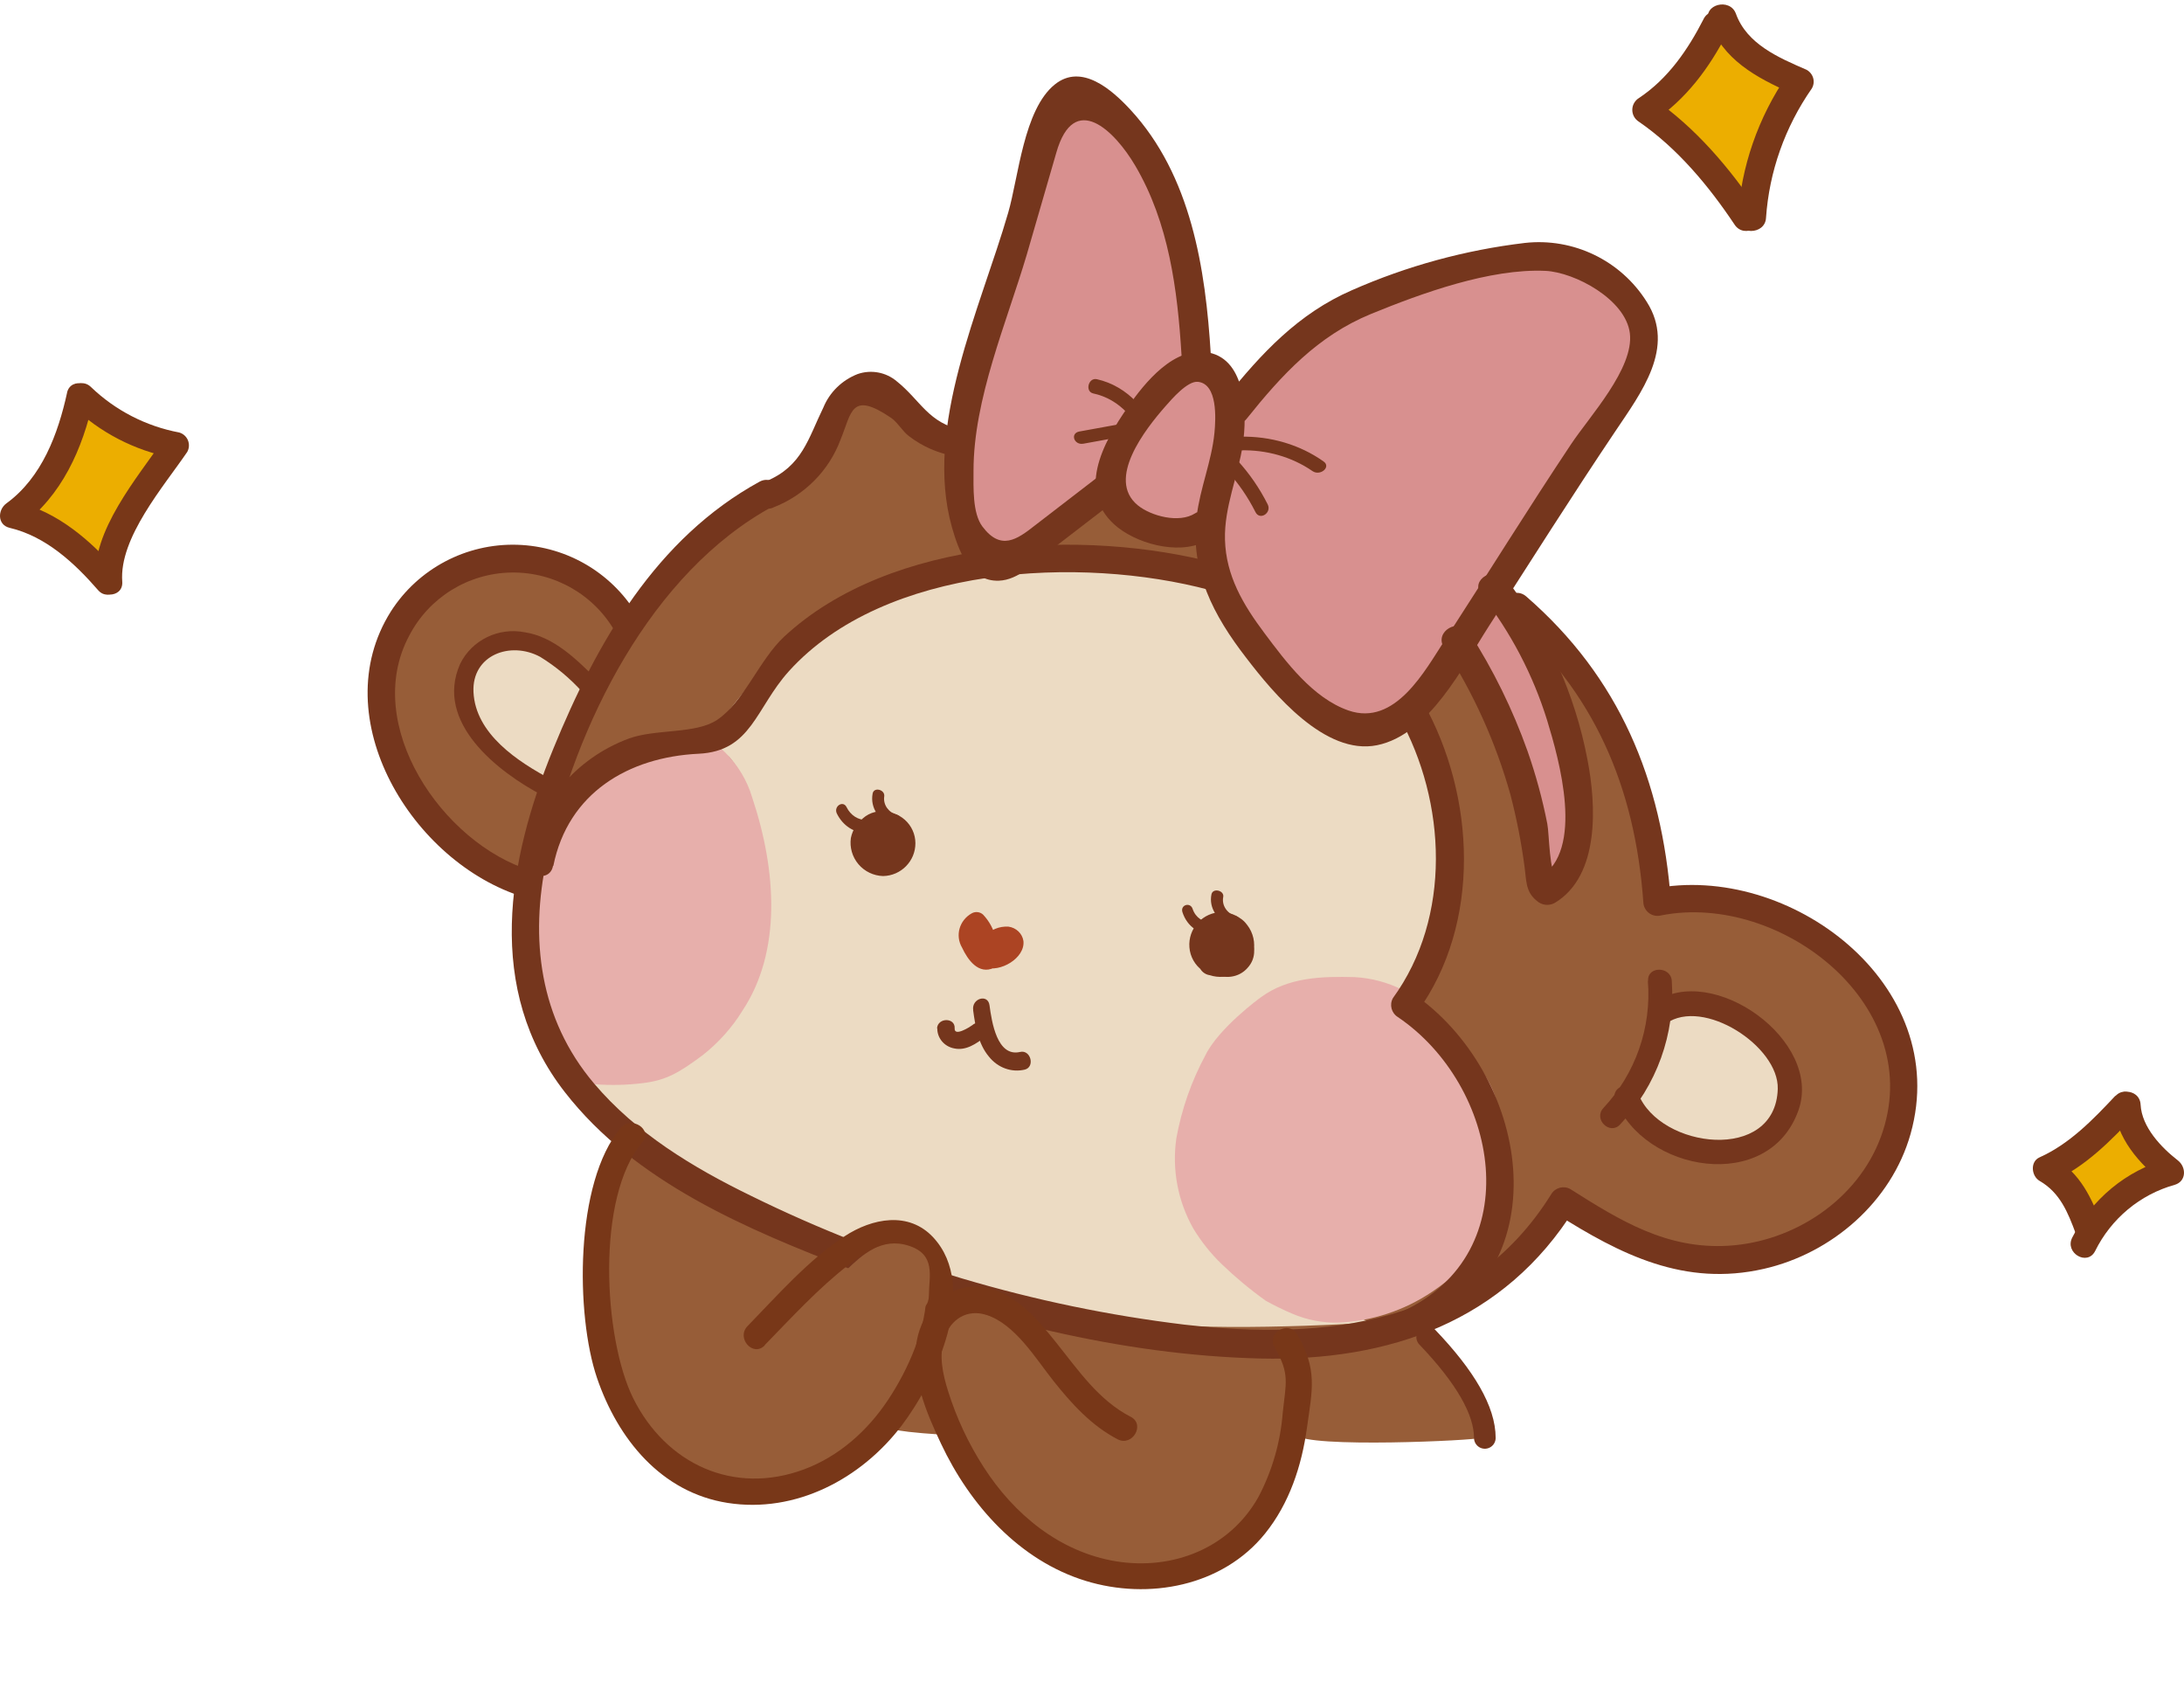 <?xml version="1.0" encoding="UTF-8"?>
<svg width="245px" height="191px" viewBox="0 0 245 191" version="1.1" xmlns="http://www.w3.org/2000/svg" xmlns:xlink="http://www.w3.org/1999/xlink">
    <title>Group 7</title>
    <g id="Web" stroke="none" stroke-width="1" fill="none" fill-rule="evenodd">
        <g id="赫綵官網/首頁02_Normal-" transform="translate(-1063, -4545)">
            <g id="Group-14" transform="translate(571.555, 4545.5)">
                <g id="Group-7" transform="translate(491.445, -0)">
                    <g id="Group-8" transform="translate(115.98, 149.983) rotate(17) translate(-115.98, -149.983) translate(64.998, 123.712)" fill="#975D38" fill-rule="nonzero">
                        <path d="M86.48,8.507 C86.845,9.449 101.93,18.248 101.964,21.96 C101.967,22.248 83.629,28.823 82.164,27.65 C81.406,27.043 80.428,19.876 80.427,20.033 C80.389,25.662 81.262,31.535 80.306,36.063 C79.601,39.407 77.459,41.915 75.491,43.578 C67.658,50.198 59.716,48.649 52.516,45.258 C45.443,41.927 43.273,37.546 42.722,33.528 C42.712,33.456 44.353,39.209 44.226,39.239 C37.528,40.816 38.604,40.103 38.604,40.103 C38.604,40.103 37.351,42.856 33.714,46.209 C30.076,49.562 18.946,59.257 6.561,44.965 C1.016,38.212 -1.071,22.755 0.636,13.296 C-7.371,8.931 62.472,-11.209 86.48,8.507 Z" id="Path"></path>
                    </g>
                    <path d="M94.334,44.282 C94.962,43.433 95.93,42.902 96.983,42.827 C98.037,42.752 99.07,43.142 99.811,43.893 C101.437,45.636 102.445,47.479 104.291,48.665 C105.897,49.661 107.972,49.481 109.878,49.302 C130.783,47.422 153.66,54.017 169.527,67.737 C179.125,76.135 184.722,87.873 184.791,100.614 C191.117,100.056 198.31,100.156 203.517,103.782 C210.75,108.822 215.29,121.115 210.98,128.805 C209.372,131.664 207.256,134.206 204.735,136.306 C200.711,139.27 195.752,140.685 190.767,140.291 C185.6,139.952 175.344,134.175 174.625,134.404 C173.708,134.703 170.156,138.797 169.527,139.524 C164.24,145.63 159.371,147.672 151.57,149.954 C127.706,151.338 108.531,148.619 78.471,132.023 C69.393,125.159 59.745,119.651 59.416,108.265 C59.356,106.173 60.593,98.801 59.017,97.426 C57.261,95.892 55.416,96.49 53.231,94.846 C45.908,89.348 39.882,81.727 42.795,73.05 C44.671,67.462 48.711,63.328 54.538,62.402 C63.207,61.017 66.859,65.988 70.5,70.66 C75.548,63.966 81.315,57.52 89.096,54.373 C89.007,54.343 92.917,45.995 94.334,44.282 Z" id="Path" fill="#975D38" fill-rule="nonzero"></path>
                    <path d="M78.298,82.252 C79.619,82.734 80.828,83.481 81.852,84.449 C84.185,87.244 84.83,91.017 85.654,94.591 C86.488,98.435 85.564,102.737 84.919,106.571 C84.386,110.516 82.265,114.067 79.053,116.394 C76.138,118.408 72.827,119.77 69.345,120.387 C68.828,120.457 66.932,120.387 66.575,120.736 C65.93,121.445 66.575,122.224 67.061,123.012 C69.553,126.756 74.764,129.491 78.785,131.458 C86.321,135.135 94.045,138.41 101.923,141.271 C105.06,142.429 109.06,143.876 112.187,145.024 C115.542,146.262 118.729,146.242 122.203,147.021 C130.263,148.898 145.411,148.343 153.68,147.844 C150.265,145.997 142.26,144.454 139.58,141.638 C136.969,138.896 134.648,136.057 134.224,132.296 C134.213,132.197 134.198,121.612 136.65,118.198 C140.621,112.657 147.814,108.288 154.315,110.274 C155.179,110.544 154.683,110.913 156.479,111.672 C157.035,111.901 157.472,110.993 157.829,110.514 C160.45,106.899 161.814,102.517 161.711,98.045 C161.711,93.613 161.78,88.671 160.45,84.439 C158.673,78.788 155.487,75.165 151.03,71.221 C145.272,66.08 135.296,63.105 127.663,62.057 C116.376,60.51 109.795,61.678 98.022,65.721 C90.806,68.197 84.542,75.265 80.075,81.474 C80.085,81.574 77.306,81.853 78.298,82.252 Z" id="Path" fill="#ECDBC3" fill-rule="nonzero"></path>
                    <path d="M65.026,78.589 C63.987,80.011 63.209,81.598 62.727,83.278 L61.327,87.252 C59.477,86.06 57.239,85.821 55.747,84.272 C54.256,82.722 52.018,80.596 51.793,78.45 C51.639,76.851 51.875,74.168 52.753,72.807 C53.223,72.082 55.369,71.625 56.187,71.307 C57.288,70.979 58.473,71.032 59.539,71.456 C60.593,71.759 61.578,72.255 62.441,72.916 C63.841,74.029 64.914,74.556 66.304,75.688 L65.026,78.589 Z" id="Path" fill="#ECDBC3" fill-rule="nonzero"></path>
                    <path d="M186.346,113.387 C188.734,112.875 191.219,113.061 193.502,113.922 C194.685,114.301 195.82,114.813 196.886,115.446 C198.641,116.535 199.896,118.265 200.38,120.265 C200.828,122.282 200.247,124.388 198.827,125.896 C197.753,126.859 196.463,127.554 195.065,127.924 C194.251,128.202 193.405,128.378 192.547,128.449 C191.599,128.482 190.651,128.365 189.74,128.103 C187.223,127.419 185.002,125.931 183.42,123.867 C183.095,123.48 182.867,123.022 182.753,122.531 C182.694,121.85 182.822,121.167 183.122,120.552 C184.167,117.86 184.117,117.85 185.222,115.169 L186.346,113.387 Z" id="Path" fill="#ECDBC3" fill-rule="nonzero"></path>
                    <path d="M135.207,117.88 C133.641,120.789 132.545,123.932 131.959,127.188 C131.46,130.678 132.132,134.235 133.87,137.295 C134.757,138.759 135.828,140.101 137.058,141.286 C138.606,142.777 140.26,144.151 142.008,145.397 C142.972,145.93 143.964,146.413 144.978,146.843 C146.602,147.537 148.353,147.877 150.116,147.841 C153.872,147.687 157.513,146.493 160.639,144.389 C161.706,143.674 162.719,142.881 163.669,142.015 C164.86,141.078 165.882,139.94 166.688,138.652 C167.757,136.737 168.975,134.981 168.985,132.786 C169.057,129.422 168.667,126.064 167.827,122.808 C166.916,119.636 163.867,116.593 161.768,114.078 C159.335,111.105 155.776,109.295 151.957,109.09 C148.334,108.99 144.473,109.09 141.414,111.375 C141.354,111.404 136.692,114.817 135.207,117.88 Z" id="Path" fill="#E7AFAB" fill-rule="nonzero"></path>
                    <path d="M59.571,92.906 C58.67,96.123 58.215,99.444 58.218,102.781 C58.209,105.21 58.489,107.631 59.052,109.997 C60.172,112.905 60.762,114.404 62.105,117.232 C62.814,118.327 63.654,119.334 64.609,120.231 C65.257,120.709 66.022,121.013 66.827,121.11 C68.581,121.24 70.343,121.197 72.088,120.98 C74.775,120.671 76.25,119.751 78.804,117.862 C80.584,116.467 82.1,114.776 83.282,112.865 C87.678,106.239 87.139,97.194 84.381,88.948 C83.814,87.031 82.764,85.285 81.328,83.871 C78.672,81.282 74.665,81.783 71.052,82.683 C67.421,83.691 64.727,86.132 62.663,89.235 C61.684,90.571 60.04,91.325 59.571,92.906 Z" id="Path" fill="#E7AFAB" fill-rule="nonzero"></path>
                    <path d="M134.066,39.951 C134.066,39.951 133.328,14.939 122.995,10.817 C118.308,9.156 117.28,14.349 115.685,19.822 C114.089,25.294 106.32,43.293 107.706,53.238 C109.092,63.182 111.277,63.493 114.937,61.241 C118.597,58.99 124.711,54.978 124.711,54.978 C124.711,54.978 129.917,60.401 134.863,57.91 C136.17,63.663 140.917,78.32 151.669,80.831 C157.044,81.131 162.061,73.597 163.547,70.736 C166.419,75.468 172.613,87.494 173.171,97.449 C174.687,99.52 175.166,98.649 176.313,95.278 C177.46,91.906 179.953,79.9 167.945,63.863 C171.835,57.77 181.03,42.643 182.686,40.802 C184.341,38.961 185.289,25.985 169.032,27.505 C152.776,29.026 141.785,39.971 138.863,43.463 C138.065,40.852 136.738,40.021 134.066,39.951 Z" id="Path" fill="#D8908F" fill-rule="nonzero"></path>
                    <path d="M86.733,56.422 C90.245,55.059 92.994,52.291 94.289,48.816 C95.559,45.739 95.449,43.308 99.963,46.366 C100.683,46.856 101.214,47.846 101.964,48.414 C103.484,49.586 105.28,50.365 107.188,50.678 C109.189,51.06 110,48.101 108.018,47.738 C104.136,46.983 103.275,44.406 100.613,42.279 C99.403,41.241 97.715,40.926 96.2,41.456 C94.454,42.139 93.069,43.491 92.367,45.199 C90.666,48.669 90.006,51.796 85.923,53.481 C84.101,54.236 84.922,57.206 86.763,56.422 L86.733,56.422 Z" id="Path-Copy-3" fill="#75361D" fill-rule="nonzero"></path>
                    <path d="M156.949,79.899 C162.274,89.432 162.863,102.363 156.261,111.437 C155.84,112.184 156.088,113.13 156.819,113.575 C168.088,121.21 171.648,139.956 157.298,146.602 C155.483,147.441 157.059,150.139 158.874,149.3 C175.478,141.635 171.389,119.701 158.425,110.877 L158.983,113.016 C166.223,103.023 165.495,88.753 159.671,78.32 C158.674,76.572 155.991,78.141 156.979,79.899 L156.949,79.899 Z" id="Path-Copy-4" fill="#75361D" fill-rule="nonzero"></path>
                    <path d="M62.075,96.604 C63.72,88.445 70.488,84.415 78.365,84.037 C84.311,83.76 84.776,78.906 88.492,74.786 C99.253,62.875 121.242,61.813 135.689,65.674 C136.462,65.782 137.194,65.299 137.402,64.546 C137.61,63.793 137.229,63.002 136.511,62.696 C121.598,58.726 99.907,59.798 87.957,70.915 C85.183,73.496 83.439,78.231 80.466,80.226 C78.048,81.864 73.53,81.218 70.497,82.35 C64.617,84.546 60.291,89.635 59.062,95.8 C58.666,97.785 61.659,98.589 62.035,96.624 L62.075,96.604 Z" id="Path-Copy-5" fill="#75361D" fill-rule="nonzero"></path>
                    <path d="M169.032,68.561 C178.824,77.058 183.406,87.722 184.346,100.663 C184.357,101.152 184.591,101.609 184.982,101.903 C185.372,102.197 185.875,102.294 186.346,102.168 C199.76,99.509 216.415,112.4 210.973,127.067 C208.353,134.09 201.241,138.774 193.899,139.216 C186.967,139.637 181.745,136.397 176.164,132.866 C175.416,132.443 174.468,132.692 174.023,133.427 C164.87,148.134 148.726,149.87 132.852,148.064 C115.949,146.017 99.512,141.13 84.228,133.608 C77.736,130.448 71.344,126.586 66.623,120.998 C60.521,113.785 59.401,104.806 61.342,95.768 C64.522,80.89 73.015,63.665 86.789,56.242 C88.559,55.238 86.979,52.57 85.208,53.523 C73.625,59.863 66.963,71.51 62.082,83.448 C56.91,96.058 54.39,110.474 63.372,122.001 C71.234,132.103 83.808,137.38 95.381,141.834 C109.965,147.442 125.72,151.485 141.394,151.866 C155.838,152.197 168.762,147.723 176.664,135.043 L174.523,135.604 C181.805,140.229 188.987,143.841 197.89,141.804 C205.482,140.069 212.174,134.3 214.324,126.686 C219.056,109.903 200.701,96.139 185.446,99.178 L187.447,100.693 C186.447,86.98 181.645,75.453 171.212,66.394 C169.692,65.08 167.471,67.297 169.002,68.621 L169.032,68.561 Z" id="Path-Copy-6" fill="#75361D" fill-rule="nonzero"></path>
                    <g fill-rule="nonzero" id="Path">
                        <path d="M8.49,45.018 C8.49,45.018 4.662,56.554 2.543,57.662 C5.16,59.494 10.467,63.149 10.936,64.405 C11.404,65.66 14.563,53.415 18.652,50.21 C14.593,48.319 8.49,45.018 8.49,45.018 Z" fill="#ECAE00"></path>
                        <path d="M193.027,1.694 C193.027,1.694 188.469,9.14 185.654,10.95 C188.372,14.502 194.934,20.958 195.492,22.864 C196.982,16.348 200.006,8.433 200.914,8.113 C197.391,6.311 193.064,2.826 193.027,1.694 Z" fill="#ECAE00"></path>
                        <path d="M238.844,123.636 C238.844,123.636 232.052,130.615 230.587,130.363 C232.38,133.426 234.472,136.371 234.355,138.032 C238.276,133.456 241.934,130.749 243.304,130.831 C240.848,127.745 238.903,124.823 238.844,123.636 Z" fill="#ECAE00"></path>
                        <path d="M7.523,43.556 C6.516,48.147 4.71,53.05 0.714,55.961 C-0.271,56.686 -0.315,58.366 1.076,58.699 C5.147,59.655 8.374,62.66 11.016,65.702 C12.289,67.15 14.45,65.043 13.177,63.58 C10.217,60.162 6.457,56.881 1.89,55.809 L2.26,58.547 C6.945,55.136 9.277,49.813 10.476,44.353 C10.89,42.47 7.937,41.666 7.515,43.556 L7.523,43.556 Z" fill="#783718"></path>
                        <path d="M8.094,45.022 C11.196,48.005 15.098,50.027 19.327,50.843 L18.423,48.66 C15.383,53.128 10.281,58.986 10.696,64.742 C10.842,66.663 13.853,66.678 13.714,64.742 C13.342,59.838 18.365,54.06 21.004,50.188 C21.228,49.786 21.257,49.304 21.081,48.878 C20.905,48.453 20.543,48.131 20.1,48.005 C16.376,47.304 12.939,45.534 10.208,42.911 C8.823,41.558 6.68,43.683 8.094,45.022 Z" fill="#783718"></path>
                        <path d="M191.112,1.63 C189.345,5.082 187.124,8.325 183.851,10.497 C183.391,10.782 183.11,11.284 183.11,11.825 C183.11,12.366 183.391,12.868 183.851,13.153 C188.175,16.128 191.708,20.376 194.593,24.705 C195.689,26.342 198.365,24.809 197.262,23.151 C194.056,18.352 190.187,13.792 185.409,10.505 L185.409,13.145 C189.136,10.653 191.753,7.12 193.773,3.177 C194.675,1.414 192.014,-0.14 191.112,1.623 L191.112,1.63 Z" fill="#783718"></path>
                        <path d="M191.698,1.871 C193.225,6.154 196.966,8.199 201.066,9.993 L200.501,7.903 C197.219,12.681 195.304,18.214 194.95,23.94 C194.813,25.897 198.004,25.889 198.111,23.94 C198.466,18.751 200.237,13.745 203.242,9.432 C203.455,9.079 203.513,8.658 203.404,8.263 C203.295,7.868 203.028,7.531 202.661,7.327 C199.493,5.954 195.973,4.448 194.736,1.044 C194.072,-0.794 191.018,-0.004 191.682,1.856 L191.698,1.871 Z" fill="#783718"></path>
                        <path d="M237.304,122.395 C234.821,125.042 232.175,127.792 228.797,129.304 C227.709,129.79 227.88,131.405 228.797,131.943 C231.094,133.27 231.973,135.474 232.853,137.841 C233.531,139.67 236.514,138.881 235.835,137.038 C234.665,133.897 233.39,131.066 230.363,129.311 L230.363,131.95 C233.956,130.343 236.849,127.372 239.488,124.578 C240.838,123.103 238.661,120.98 237.311,122.425 L237.304,122.395 Z" fill="#783718"></path>
                        <path d="M237.138,123.39 C237.339,127.119 240.009,130.069 242.787,132.235 L243.139,129.488 C238.521,130.785 234.651,133.979 232.465,138.297 C231.582,140.012 234.145,141.539 235.028,139.816 C236.827,136.171 240.07,133.471 243.95,132.388 C245.292,131.996 245.278,130.389 244.302,129.641 C242.436,128.187 240.261,125.905 240.131,123.39 C240.031,121.464 237.059,121.457 237.16,123.39 L237.138,123.39 Z" fill="#783718"></path>
                    </g>
                    <path d="M71.714,68.899 C68.932,63.918 63.725,60.765 58.008,60.599 C52.292,60.432 46.909,63.278 43.841,68.088 C36.322,80.021 46.261,96.275 58.72,100.101 C60.634,100.694 61.447,97.708 59.543,97.135 C49.624,94.09 40.568,80.782 45.894,70.817 C48.113,66.515 52.531,63.783 57.383,63.712 C62.236,63.642 66.732,66.245 69.075,70.48 C70.067,72.221 72.726,70.668 71.753,68.918 L71.714,68.899 Z" id="Path-Copy-7" fill="#75361D" fill-rule="nonzero"></path>
                    <path d="M99.957,94.009 C99.866,93.737 99.856,93.798 99.907,94.199 C99.705,94.491 99.695,94.541 99.907,94.33 C99.785,94.441 99.622,94.496 99.458,94.483 C99.293,94.469 99.142,94.389 99.039,94.26 C98.727,93.958 98.757,93.436 99.322,93.436 C98.618,93.449 98.006,93.923 97.822,94.6 C97.637,95.276 97.924,95.993 98.525,96.359 C100.733,97.845 103.567,94.581 101.691,92.653 C100.877,91.853 99.607,91.744 98.666,92.392 C97.57,93.06 97.178,94.458 97.769,95.595 C98.384,96.911 100.26,96.379 100.653,95.214 C100.592,95.415 100.239,95.465 100.653,95.415 L98.868,93.105 C98.626,93.537 98.797,93.105 98.979,93.225 C99.16,93.346 99.876,93.697 99.544,94.159 L98.979,94.732 C98.807,94.862 98.414,94.179 98.787,93.908 C98.979,93.768 99.896,93.848 99.927,94.23 L98.777,95.234 C98.479,95.115 98.268,94.847 98.223,94.531 L98.676,93.426 C98.787,93.316 99.1,93.828 99.1,93.838 C99.1,94.32 98.243,94.38 98.091,93.928 C97.94,93.476 98.737,92.753 99.1,93.195 C99.302,93.446 99.1,93.898 98.949,94.089 C98.797,94.28 98.818,94.199 98.697,94.26 C98.807,94.199 98.878,94.189 98.697,94.26 C98.515,94.33 98.515,94.179 98.697,94.26 C98.878,94.34 98.697,94.26 98.697,94.26 C98.518,94.105 98.431,93.87 98.465,93.637 C98.465,93.366 98.535,93.537 98.606,93.426 C98.505,93.597 98.444,93.346 98.606,93.426 C98.703,93.506 98.808,93.576 98.918,93.637 C99.009,93.637 98.838,93.537 98.918,93.637 C98.999,93.737 98.838,93.697 98.807,93.637 C98.777,93.577 98.959,93.637 98.969,93.637 C98.979,93.637 99.11,93.778 99.11,93.828 C99.11,93.878 98.959,94.209 98.818,94.189 C98.434,94.139 98.707,93.768 98.818,93.697 C99.705,93.235 99.665,94.802 98.969,94.571 C98.535,94.42 98.354,94.029 98.757,93.717 C99.16,93.406 99.362,93.918 99.281,94.069 C98.364,95.877 101.086,97.463 102.004,95.656 C102.483,94.733 102.535,93.65 102.148,92.686 C101.761,91.722 100.972,90.973 99.987,90.634 C99.004,90.386 97.962,90.551 97.104,91.09 C96.246,91.629 95.648,92.496 95.45,93.486 C95.3,94.541 95.608,95.609 96.297,96.424 C96.986,97.238 97.991,97.722 99.06,97.755 C101.082,97.722 102.701,96.073 102.69,94.059 C102.684,93.062 102.255,92.114 101.51,91.449 C100.765,90.783 99.773,90.462 98.777,90.564 C97.712,90.624 96.734,91.166 96.121,92.035 C95.508,92.904 95.327,94.005 95.631,95.023 C96.005,96.085 96.884,96.894 97.976,97.182 C99.069,97.469 100.234,97.199 101.086,96.459 C101.871,95.752 102.287,94.726 102.216,93.675 C102.145,92.624 101.595,91.663 100.723,91.066 C99.869,90.459 98.767,90.316 97.786,90.685 C96.804,91.054 96.071,91.886 95.833,92.904 C95.57,93.884 95.842,94.931 96.55,95.661 C97.258,96.391 98.298,96.697 99.291,96.469 C101.308,95.927 102.458,93.376 100.733,91.839 C100.055,91.206 99.106,90.947 98.198,91.148 C97.29,91.349 96.541,91.983 96.196,92.844 C95.571,94.852 97.839,96.64 99.705,96.017 C102.105,95.214 101.54,91.769 99.302,91.156 C97.063,90.544 95.167,93.366 96.418,95.294 C97.668,97.222 101.459,96.911 101.459,94.29 C101.386,93.04 100.357,92.059 99.1,92.04 C98.417,92.045 97.773,92.357 97.348,92.89 C96.922,93.423 96.762,94.118 96.912,94.782 C97.118,95.95 98.141,96.799 99.332,96.79 C100.691,96.701 101.769,95.614 101.843,94.26 C101.964,91.438 97.305,90.162 96.559,93.145 C96.258,94.425 96.976,95.725 98.223,96.158 C99.59,96.523 101.026,95.876 101.651,94.611 C101.958,94.059 101.908,93.379 101.523,92.878 C101.138,92.377 100.491,92.15 99.876,92.301 C98.815,92.49 97.958,93.273 97.678,94.31 L100.562,93.938 C100.652,94.272 100.623,94.627 100.481,94.943 C100.018,95.374 99.191,94.481 99.201,94.119 C99.197,93.879 99.329,93.658 99.543,93.548 C99.756,93.437 100.014,93.456 100.209,93.597 L99.412,96.529 C100.496,96.485 101.45,95.808 101.846,94.803 C102.241,93.798 102.003,92.655 101.238,91.89 C99.362,90.202 96.125,92.452 97.033,94.792 C97.286,95.614 98.141,96.095 98.979,95.887 C99.814,95.652 100.304,94.792 100.078,93.958 L99.957,94.009 Z" id="Path-Copy-8" fill="#75361D" fill-rule="nonzero"></path>
                    <path d="M137.871,106.205 C137.62,105.972 137.871,106.205 137.871,106.267 C137.963,106.169 137.778,106.097 137.871,106.187 C137.778,106.071 138.001,106.097 137.871,106.097 C137.741,106.097 137.871,106.097 137.926,106.026 C137.667,106.151 137.62,106.187 137.787,106.133 C137.871,106.133 137.889,106.133 137.834,106.133 C137.778,106.133 137.648,105.999 137.834,106.187 C138.019,106.374 137.834,106.187 137.834,106.187 C137.834,106.187 137.704,106.285 137.667,106.276 C137.63,106.267 137.667,106.276 137.667,106.276 C137.843,106.339 137.667,106.187 137.667,106.16 C137.667,106.133 137.667,106.258 137.667,106.33 C137.667,106.401 137.528,106.33 137.667,106.374 C137.435,106.276 137.453,106.312 137.37,106.079 C137.37,106.079 137.37,106.33 137.37,106.142 C137.37,105.954 137.472,106.365 137.37,106.142 C137.37,106.142 137.222,106.142 137.37,106.142 L137.11,105.963 C137.018,105.963 136.489,106.607 136.35,106.553 L135.71,106.187 L135.84,106.294 C136.412,106.826 137.318,106.826 137.889,106.294 C138.451,105.747 138.451,104.866 137.889,104.319 C137.266,103.768 136.369,103.614 135.586,103.921 C134.803,104.229 134.274,104.944 134.227,105.758 C134.167,107.189 135.152,108.466 136.591,108.823 C138.037,109.215 139.552,108.467 140.068,107.107 C140.58,105.859 140.026,104.441 138.789,103.827 C137.467,103.25 135.907,103.71 135.145,104.9 C134.423,106.173 134.823,107.765 136.068,108.58 C137.314,109.394 138.997,109.163 139.957,108.046 C140.983,106.944 140.93,105.26 139.836,104.221 C138.693,103.14 136.863,103.14 135.72,104.221 C134.619,105.364 134.656,107.142 135.803,108.242 C137.148,109.484 139.206,107.509 137.852,106.267 L137.871,106.205 Z" id="Path-Copy-9" fill="#75361D" fill-rule="nonzero"></path>
                    <path d="M137.928,106.067 C137.985,105.684 137.928,105.768 138.238,105.796 L136.822,104.733 C136.653,104.294 137.694,104.08 137.816,104.546 C137.872,104.77 137.563,104.882 137.506,104.938 C137.45,104.994 137.506,104.863 137.506,104.938 C137.506,105.013 137.506,105.134 137.319,105.246 C137.131,105.358 137.094,105.293 136.981,105.33 C137.047,105.33 136.156,105.33 136.916,105.479 C137.113,105.526 137.197,105.125 137.413,105.404 C137.492,105.52 137.515,105.665 137.477,105.8 C137.439,105.935 137.344,106.046 137.216,106.104 C136.231,106.543 136.025,104.77 136.953,104.723 C137.356,104.723 137.891,105.19 137.769,105.591 C137.671,105.829 137.478,106.016 137.237,106.108 C136.995,106.199 136.726,106.188 136.494,106.076 C135.967,105.853 135.358,105.955 134.932,106.336 C134.507,106.717 134.342,107.309 134.51,107.854 C134.678,108.398 135.148,108.797 135.715,108.875 C136.7,109.195 137.773,109.108 138.692,108.632 C139.611,108.157 140.299,107.333 140.601,106.347 C140.848,105.26 140.593,104.12 139.908,103.239 C139.222,102.358 138.176,101.828 137.056,101.794 C136.037,101.804 135.068,102.234 134.38,102.982 C133.692,103.731 133.347,104.729 133.427,105.74 C133.505,106.793 134.048,107.757 134.91,108.371 C135.772,108.986 136.864,109.188 137.891,108.922 C138.903,108.651 139.733,107.931 140.142,106.971 C140.55,106.01 140.491,104.916 139.982,104.005 C139.46,103.1 138.526,102.507 137.481,102.416 C136.436,102.324 135.413,102.747 134.74,103.548 C133.978,104.39 133.78,105.597 134.234,106.636 C134.815,107.728 136.011,108.351 137.244,108.203 C139.635,108.017 141.398,105.404 139.897,103.231 C138.219,100.842 134.178,102.484 135.04,105.414 C135.396,106.689 136.717,107.442 138.003,107.102 C138.645,106.913 139.183,106.476 139.499,105.888 C139.814,105.301 139.88,104.613 139.682,103.977 C139.483,103.363 138.923,102.935 138.275,102.904 C136.763,102.789 135.408,103.827 135.134,105.311 C134.95,106.088 135.4,106.874 136.165,107.112 C136.944,107.321 137.747,106.867 137.966,106.095 L137.928,106.067 Z" id="Path-Copy-10" fill="#75361D" fill-rule="nonzero"></path>
                    <path d="M111.697,104.716 C111.475,103.736 110.988,102.828 110.285,102.083 C109.951,101.769 109.44,101.704 109.031,101.922 C107.617,102.699 107.123,104.426 107.926,105.787 C108.548,107.122 109.762,108.874 111.52,108.041 C112.675,107.492 114.077,106.014 113.188,104.735 C112.857,104.2 112.233,103.896 111.587,103.955 C110.941,104.014 110.388,104.425 110.167,105.01 C109.894,105.465 110.058,106.046 110.532,106.308 C111.007,106.569 111.612,106.412 111.885,105.957 C112.108,105.767 112.342,105.59 112.586,105.427 C112.863,105.256 112.695,105.342 112.517,105.474 C112.004,105.862 111.707,106.346 110.987,106.08 C109.752,105.616 109.219,107.529 110.443,107.975 C112.171,108.619 115.015,106.961 114.808,105.038 C114.684,104.203 114,103.547 113.129,103.428 C112.093,103.362 111.088,103.782 110.434,104.555 L112.152,105.503 C111.885,105.881 111.579,105.967 111.253,105.758 C111.109,105.897 110.95,106.021 110.779,106.128 C110.434,106.175 110.345,105.862 110.137,105.55 C109.782,104.982 109.209,103.997 110.078,103.608 L108.824,103.447 C109.285,103.947 109.589,104.561 109.703,105.218 C109.979,106.459 111.964,105.929 111.678,104.688 L111.697,104.716 Z" id="Path-Copy-11" fill="#AC4423" fill-rule="nonzero"></path>
                    <path d="M66.855,75.616 C64.664,73.439 62.101,70.908 58.884,70.416 C55.919,69.827 52.925,71.288 51.617,73.961 C48.703,80.521 55.839,86.085 60.905,88.734 C62.091,89.365 63.146,87.592 61.91,86.962 C58.07,84.923 53.336,81.821 53.115,77.113 C52.924,72.967 57.256,71.361 60.603,73.173 C62.362,74.259 63.953,75.585 65.327,77.113 C66.272,78.049 67.759,76.601 66.805,75.655 L66.855,75.616 Z" id="Path-Copy-12" fill="#75361D" fill-rule="nonzero"></path>
                    <path d="M186.904,114.296 C191.062,111.338 199.568,116.841 199.428,121.627 C199.189,129.948 186.196,128.342 183.783,122.173 C183.155,120.577 180.592,121.274 181.22,122.879 C184.391,130.957 198.401,133.401 201.742,124.051 C204.544,116.205 192.059,107.359 185.568,111.934 C184.172,112.943 185.498,115.246 186.904,114.256 L186.904,114.296 Z" id="Path-Copy-13" fill="#75361D" fill-rule="nonzero"></path>
                    <path d="M184.855,109.51 C185.282,114.739 183.474,119.907 179.864,123.776 C178.717,125.011 180.583,126.863 181.741,125.618 C185.852,121.262 187.95,115.434 187.54,109.51 C187.431,107.844 184.765,107.835 184.885,109.51 L184.855,109.51 Z" id="Path-Copy-14" fill="#75361D" fill-rule="nonzero"></path>
                    <path d="M139.819,46.505 C143.821,41.503 147.823,37.172 153.775,34.721 C159.467,32.39 167.14,29.599 173.373,29.879 C176.674,30.039 182.376,33.09 182.837,36.882 C183.317,40.833 178.295,46.215 176.224,49.346 C171.422,56.549 166.86,63.911 162.148,71.184 C159.837,74.745 156.516,80.997 151.274,79.187 C147.272,77.796 144.271,73.745 141.85,70.514 C139.429,67.283 137.528,64.061 137.418,60.03 C137.318,56.349 138.889,52.938 139.419,49.336 C139.909,46.035 139.829,39.883 135.598,39.043 C131.736,38.272 128.415,42.424 126.524,45.145 C123.703,49.206 120.592,54.848 125.424,58.68 C128.015,60.68 132.786,61.851 135.728,59.94 C137.508,58.78 135.848,55.939 134.057,57.079 C132.266,58.219 129.115,57.379 127.634,56.169 C124.073,53.248 128.475,47.636 130.766,45.035 C131.436,44.274 133.217,42.194 134.387,42.324 C136.608,42.564 136.388,46.465 136.238,48.026 C135.928,51.237 134.617,54.248 134.237,57.449 C133.507,63.581 136.138,68.543 139.789,73.265 C142.851,77.266 148.643,84.269 154.485,83.078 C160.328,81.888 164.119,74.245 166.96,69.824 C171.682,62.491 176.334,55.118 181.196,47.886 C184.127,43.514 187.989,38.472 184.737,33.361 C181.824,28.711 176.505,26.141 171.052,26.748 C164.359,27.545 157.822,29.332 151.654,32.05 C145.652,34.661 141.49,39.133 137.448,44.184 C136.138,45.835 138.449,48.186 139.799,46.525 L139.819,46.505 Z" id="Path-Copy-17" fill="#75361D" fill-rule="nonzero"></path>
                    <path d="M135.828,39.292 C135.24,29.626 133.626,19.172 126.792,11.786 C124.74,9.577 121.333,6.548 118.324,8.977 C114.827,11.796 114.26,19.372 113.094,23.37 C109.996,34.064 103.61,47.357 106.788,58.632 C107.535,61.25 108.78,64.739 112.048,64.629 C114.28,64.549 116.103,62.57 117.746,61.3 L125.278,55.503 C126.942,54.224 125.278,51.345 123.614,52.645 L116.083,58.442 C114.09,60.011 112.267,61.3 110.205,58.552 C109.079,57.052 109.209,54.144 109.209,52.285 C109.209,44.239 112.925,35.683 115.186,28.047 L118.494,16.633 C120.486,9.637 125.059,14.184 127.35,18.082 C131.126,24.489 132.092,31.995 132.54,39.282 C132.67,41.4 135.967,41.41 135.838,39.282 L135.828,39.292 Z" id="Path-Copy-18" fill="#75361D" fill-rule="nonzero"></path>
                    <path d="M162,72.131 C165.3,77.235 167.811,82.804 169.447,88.653 C170.138,91.311 170.666,94.008 171.026,96.73 C171.236,98.273 171.126,99.508 172.386,100.524 C172.929,101.026 173.731,101.13 174.385,100.783 C179.513,97.736 179.053,89.709 178.083,84.709 C176.688,77.363 173.583,70.445 169.017,64.512 C167.737,62.849 164.858,64.512 166.158,66.175 C169.469,70.402 171.979,75.194 173.565,80.317 C174.885,84.649 177.813,94.897 172.715,97.935 L174.715,98.184 C173.775,97.447 173.805,93.035 173.575,91.89 C173.03,89.122 172.289,86.396 171.356,83.733 C169.699,79.075 167.512,74.621 164.838,70.458 C163.699,68.675 160.84,70.328 161.98,72.131 L162,72.131 Z" id="Path-Copy-19" fill="#75361D" fill-rule="nonzero"></path>
                    <path d="M139.138,50.009 C142.067,49.925 144.935,50.749 147.23,52.334 C148.11,52.938 149.364,51.866 148.473,51.253 C145.847,49.386 142.538,48.401 139.148,48.477 C138.662,48.477 138.267,48.82 138.267,49.243 C138.267,49.666 138.662,50.009 139.148,50.009 L139.138,50.009 Z" id="Path-Copy-20" fill="#75361D" fill-rule="nonzero"></path>
                    <path d="M137.702,52.362 C138.938,53.718 139.992,55.253 140.831,56.922 C141.317,57.924 142.7,57.022 142.205,56.06 C141.298,54.261 140.159,52.608 138.823,51.149 C138.103,50.368 136.954,51.58 137.702,52.362 L137.702,52.362 Z" id="Path-Copy-21" fill="#75361D" fill-rule="nonzero"></path>
                    <path d="M127.517,44.633 C126.289,43.314 124.737,42.409 123.049,42.03 C122.092,41.815 121.681,43.415 122.647,43.629 C124.082,43.932 125.404,44.692 126.445,45.813 C127.151,46.554 128.232,45.384 127.526,44.633 L127.517,44.633 Z" id="Path-Copy-22" fill="#75361D" fill-rule="nonzero"></path>
                    <path d="M126.696,46.876 L121.089,47.894 C120.022,48.086 120.471,49.455 121.538,49.263 L127.145,48.245 C128.213,48.053 127.764,46.684 126.696,46.876 Z" id="Path-Copy-23" fill="#75361D" fill-rule="nonzero"></path>
                    <path d="M100.621,90.888 C99.669,90.623 99.063,89.757 99.19,88.842 C99.322,88.059 98.022,87.719 97.89,88.511 C97.591,90.09 98.612,91.627 100.266,92.086 C100.612,92.153 100.954,91.959 101.048,91.642 C101.142,91.325 100.955,90.995 100.621,90.888 L100.621,90.888 Z" id="Path-Copy-24" fill="#75361D" fill-rule="nonzero"></path>
                    <path d="M97.209,91.462 C96.284,91.497 95.419,90.944 94.969,90.029 C94.578,89.221 93.482,89.943 93.882,90.751 C94.552,92.11 95.833,92.94 97.209,92.906 C97.557,92.906 97.838,92.588 97.838,92.195 C97.838,91.802 97.557,91.484 97.209,91.484 L97.209,91.462 Z" id="Path-Copy-25" fill="#75361D" fill-rule="nonzero"></path>
                    <path d="M138.618,102.262 C137.627,101.925 137.044,101.031 137.219,100.119 C137.374,99.369 136.068,99.047 135.903,99.797 C135.578,101.325 136.568,102.834 138.248,103.37 C139.071,103.638 139.431,102.477 138.618,102.227 L138.618,102.262 Z" id="Path-Copy-26" fill="#75361D" fill-rule="nonzero"></path>
                    <path d="M135.94,102.882 C135.015,103.026 134.124,102.431 133.791,101.447 C133.532,100.638 132.386,100.982 132.645,101.8 C133.171,103.466 134.682,104.464 136.226,104.165 C136.969,104.023 136.656,102.74 135.904,102.882 L135.94,102.882 Z" id="Path-Copy-27" fill="#75361D" fill-rule="nonzero"></path>
                    <path d="M105.144,114.833 C105.132,115.929 105.929,116.876 107.036,117.085 C108.351,117.37 109.496,116.57 110.471,115.826 C110.665,115.651 110.776,115.407 110.776,115.15 C110.776,114.893 110.665,114.648 110.471,114.474 C110.081,114.116 109.47,114.116 109.08,114.474 C108.825,114.667 107.027,115.816 107.093,114.833 C107.169,113.601 105.201,113.61 105.116,114.833 L105.144,114.833 Z" id="Path-Copy-28" fill="#75361D" fill-rule="nonzero"></path>
                    <path d="M109.163,112.777 C109.41,114.624 109.739,116.58 110.937,118.009 C111.927,119.252 113.462,119.811 114.942,119.468 C116.14,119.19 115.637,117.195 114.43,117.483 C111.852,118.079 111.257,114.128 111.001,112.241 C110.818,110.921 108.98,111.487 109.172,112.787 L109.163,112.777 Z" id="Path-Copy-29" fill="#75361D" fill-rule="nonzero"></path>
                    <path d="M126.83,158.399 C123.251,156.545 120.998,153.222 118.542,150.154 C116.332,147.378 113.482,143.985 109.634,143.811 C106.092,143.651 103.458,146.535 102.852,149.844 C102.137,153.759 103.924,157.947 105.566,161.425 C108.806,168.3 114.342,174.512 121.783,176.804 C128.838,178.969 137.13,177.425 141.909,171.505 C144.642,168.117 146.025,163.905 146.613,159.637 C147.229,155.27 147.805,153.077 145.505,149.153 C144.564,147.529 142.034,148.997 142.989,150.626 C144.738,153.614 144.237,154.634 143.894,157.98 C143.636,161.257 142.716,164.448 141.19,167.359 C137.977,173.129 131.576,175.646 125.198,174.611 C118.867,173.571 113.74,169.336 110.344,164.041 C108.639,161.394 107.297,158.529 106.356,155.524 C105.749,153.59 105.288,151.491 105.956,149.519 C106.662,147.444 108.505,146.286 110.659,146.978 C113.881,148.013 116.177,151.867 118.185,154.39 C120.193,156.912 122.418,159.387 125.367,160.921 C127.032,161.787 128.509,159.265 126.839,158.399 L126.83,158.399 Z" id="Path" fill="#783718" fill-rule="nonzero"></path>
                    <path d="M86.02,149.665 C87.931,145.795 89.795,141.691 92.228,138.13 C93.33,136.507 94.975,134.443 97.137,134.41 C99.299,134.377 100.732,136.285 101.371,138.162 C102.739,142.144 102.187,147.294 101.071,151.267 C99.954,155.24 97.801,158.945 94.531,161.54 C87.923,166.78 79.588,165.763 73.812,159.854 C68.597,154.499 62.866,139.728 65.935,132.255 C66.645,130.524 63.843,129.77 63.133,131.482 C60.097,138.879 64.805,152.998 69.268,158.964 C73.596,164.747 80.091,168.967 87.544,167.77 C95.152,166.549 100.934,160.605 103.424,153.494 C105.503,147.518 106.933,136.064 100.294,132.331 C96.74,130.339 93.084,132.403 90.786,135.26 C87.736,139.055 85.676,143.877 83.536,148.221 C82.709,149.891 85.207,151.368 86.034,149.688 L86.02,149.665 Z" id="Path" fill="#783718" fill-rule="nonzero" transform="translate(83.664, 149.245) rotate(18) translate(-83.664, -149.245) "></path>
                    <path d="M99.511,147.036 C101.875,147.036 104.204,146.86 104.204,144.77 C104.204,142.68 105.036,140.233 101.974,139.226 C98.911,138.22 96.723,140.24 95.026,141.869 C93.328,143.498 97.147,147.036 99.511,147.036 Z" id="Oval" fill="#975D38"></path>
                    <path d="M160.099,149.459 C164.411,153.965 166.568,157.735 166.568,160.77" id="Path-4" stroke="#75361D" stroke-width="2.428" stroke-linecap="round"></path>
                </g>
            </g>
        </g>
    </g>
</svg>
